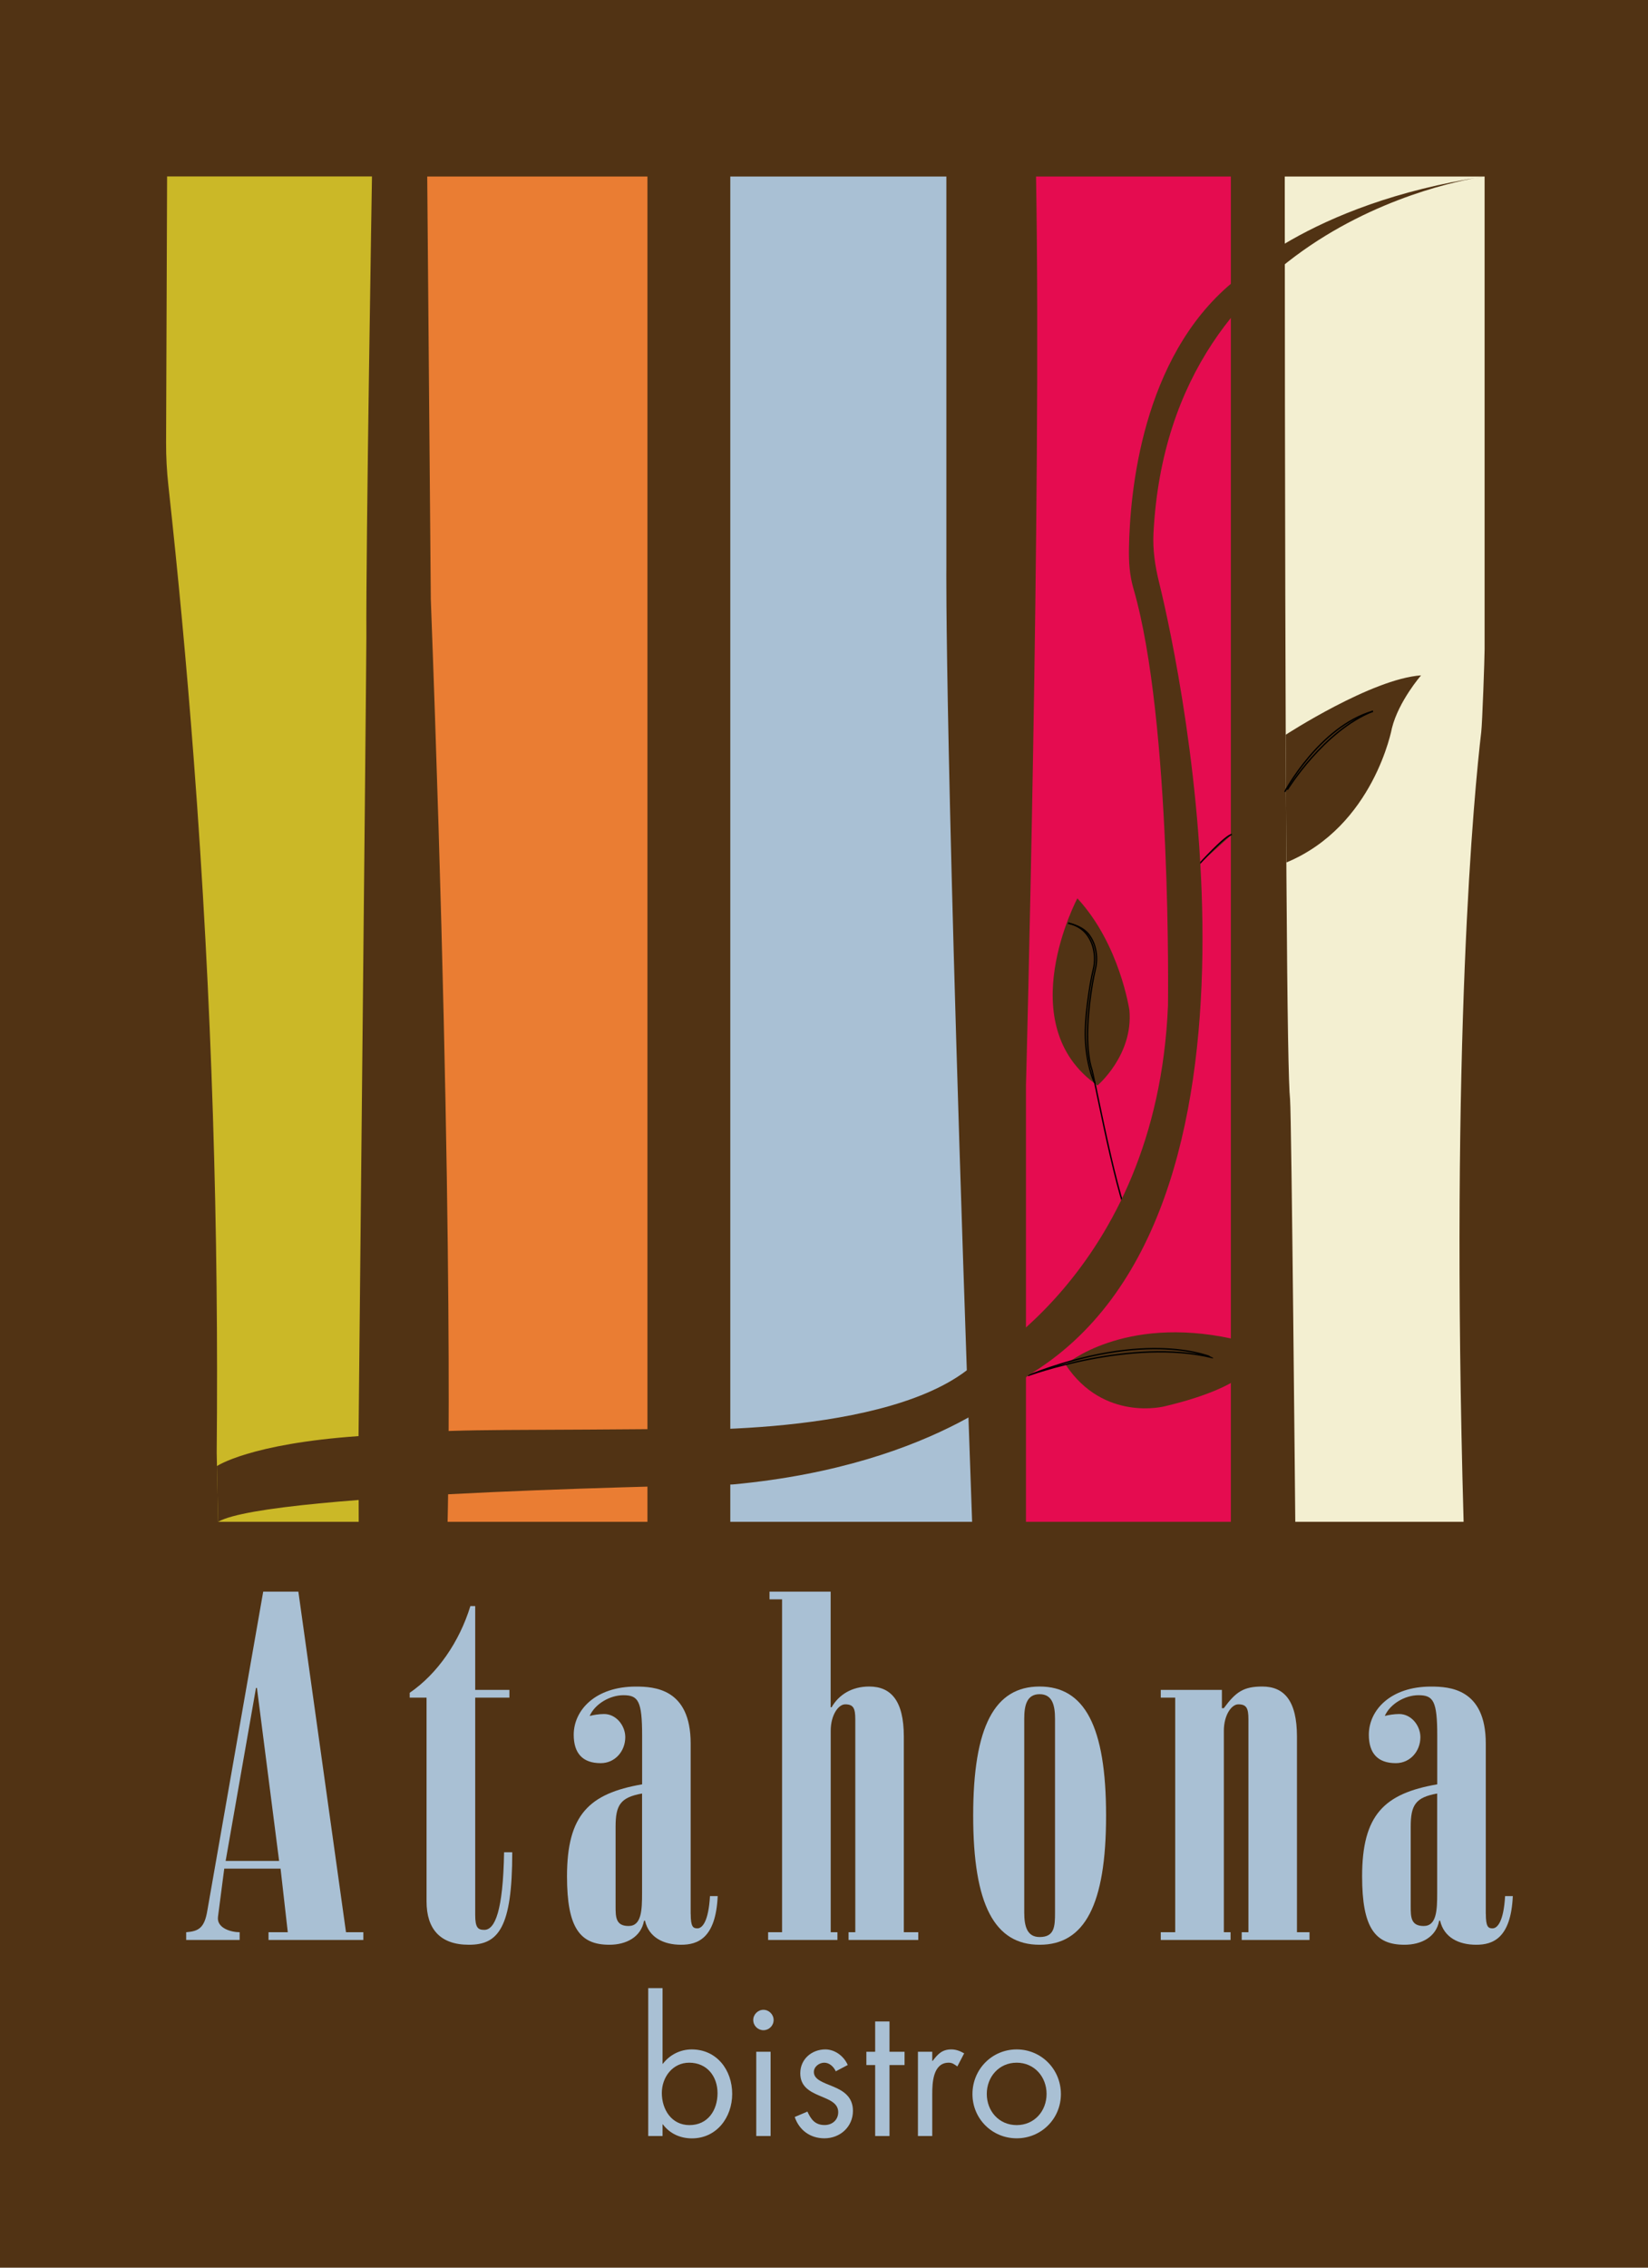 <?xml version="1.0" encoding="utf-8"?>
<!-- Generator: Adobe Illustrator 25.0.0, SVG Export Plug-In . SVG Version: 6.00 Build 0)  -->
<svg version="1.1" id="Capa_1" xmlns="http://www.w3.org/2000/svg" xmlns:xlink="http://www.w3.org/1999/xlink" x="0px" y="0px"
	 viewBox="0 0 294.4 404.8" style="enable-background:new 0 0 294.4 404.8;" xml:space="preserve">
<style type="text/css">
	.st0{fill:#513314;}
	.st1{fill:none;stroke:#000000;stroke-miterlimit:10;}
	.st2{fill:#CBB827;}
	.st3{fill:#A9C0D4;}
	.st4{fill:#E50C50;}
	.st5{fill:#F3EFD1;}
	.st6{fill:#EA7D33;}
	.st7{fill:none;stroke:#000000;stroke-width:0.25;stroke-miterlimit:10;}
	.st8{fill:#513314;stroke:#000000;stroke-width:0.25;stroke-miterlimit:10;}
	.st9{fill:none;}
</style>
<g>
	<rect class="st0" width="294.4" height="404.8"/>
	<path class="st1" d="M271.96,224.56"/>
	<path class="st2" d="M64.08,271.66H38.96l-0.25-12.3c0.37-39.03-0.8-80.46-4.11-123.98c-1.26-16.61-2.78-32.85-4.52-48.69
		c-0.28-2.56-0.42-5.12-0.41-7.7c0.06-15.83,0.12-31.66,0.18-47.49h36.6c0,0-1.1,66.35-1,82.15c0.01,0.94-0.3,34.6-1.4,142.7
		L64.08,271.66z"/>
	<path class="st3" d="M130.46,31.51h38.6v69.65c0,0-0.4,30.8,4.6,170.5h-43.2V31.51z"/>
	<path class="st4" d="M185.08,31.51h34.8v240.15h-36.6v-77.9C183.28,193.76,186.08,89.26,185.08,31.51z"/>
	<path class="st5" d="M229.51,31.51h35.7v84.38c0,1.56-0.41,13.23-0.6,14.78c-1.22,10.38-5.6,54.45-3.15,140.99h-30.07
		c0,0-0.66-71.81-0.93-75.4C229.94,191.58,229.56,149.26,229.51,31.51z"/>
	<path class="st6" d="M76.32,31.51h39.34v240.15h-35.7c0,0,1.35-48.45-3-164.7L76.32,31.51z"/>
	<path class="st0" d="M229.68,131.16c0,0,15.38-10,24.18-10.6c0,0-4,4.6-5.2,9.4c0,0-3.21,17.5-18.86,24L229.68,131.16z"/>
	<path class="st0" d="M196.06,193.76c0,0,6.4-5.4,5.7-13.4c0,0-1.7-11.8-9.3-20C192.46,160.36,180.46,182.96,196.06,193.76z"/>
	<path class="st0" d="M190.36,243.6c0,0,10.2-8.84,29.7-4.64v7.8c0,0-3.43,2.26-12,4.28C208.06,251.04,197.18,253.89,190.36,243.6z"
		/>
	<path class="st7" d="M229.51,141.36c0,0,6.15-11.6,15.75-14.4"/>
	<path class="st7" d="M229.96,140.97c0,0,6.53-10.59,15.3-14.01"/>
	<path class="st8" d="M214.25,154.22c0,0,4.61-5.07,5.81-5.26"/>
	<path class="st7" d="M202.87,219.56c-2.42-0.61-6.97-25.32-7.79-28.52c-1.14-3.44-0.92-8.78-0.21-13.69
		c0.16-1.18,0.35-2.23,0.53-3.11c0.11-0.54,0.22-1.02,0.31-1.42c0.1-0.35,0.69-3.32-1.06-5.81c-1.14-1.63-3.23-2.07-3.82-2.22"/>
	<path class="st7" d="M195.59,193.34c-0.04-0.18-0.49-0.57-1.14-3.46c-0.88-4.16-0.64-7.62,0.07-12.53
		c0.16-1.18,0.35-2.23,0.53-3.11c0.11-0.54,0.22-1.02,0.31-1.42c0.1-0.35,0.69-3.32-1.06-5.81c-1.14-1.63-2.87-2.07-3.47-2.22"/>
	<path class="st7" d="M183.61,245.56c0,0,18.52-6.8,33.02-3.2C216.63,242.36,205.21,237.09,183.61,245.56z"/>
	<path class="st0" d="M38.75,261.71c0,0,5.84-3.99,25.3-5.35c19.88-1.38,18.97-0.97,51.6-1.24c0,0,40.7,2,57.05-10.5
		c0,0,33.95-16.92,35.95-65.11c0,0,0.72-50.75-6.17-74.44c-0.73-2.53-0.84-4.8-0.8-7.25c0.17-9.93,2.31-33.9,18.37-47.3
		c0,0,13.3-14.21,45.15-19.01c0,0-56.21,7.06-59.14,63.65c-0.15,2.94,0.26,5.81,1,8.8c4.1,16.6,24.35,113.12-23.46,141.6
		c0,0-15.38,15.98-52.72,19.43c-1.44,0.13-82.8,1.31-91.92,6.67L38.75,261.71z"/>
	<g id="Atahona_bistro_1_">
		<rect x="14.66" y="284.12" class="st9" width="274.8" height="105"/>
		<path class="st3" d="M33.26,346.3v-1.38c2.24-0.17,3.27-0.77,3.78-3.87l9.98-56.93h6.28l8.51,60.8h3.1v1.38H47.97v-1.38h3.44
			l-1.29-11.35H40.06l-1.12,8.6c-0.26,2.06,2.41,2.75,3.87,2.75v1.38H33.26z M49.86,332.19l-3.96-30.87h-0.17l-5.42,30.87H49.86z"/>
		<path class="st3" d="M84.89,303.04v38.79c0,2.32,0.52,2.67,1.63,2.67c1.89,0,3.35-3.35,3.53-13.85h1.46
			c0,13.5-2.49,16.51-7.74,16.51c-5.16,0-7.57-2.84-7.57-7.74v-36.38h-3.01v-0.86c4.9-3.35,8.86-9.03,10.84-15.48h0.86v14.96h6.11
			v1.38H84.89z"/>
		<path class="st3" d="M123.39,341.65c0,2.32,0.43,2.58,1.2,2.58c0.86,0,1.98-1.2,2.24-5.76h1.38c-0.34,7.57-3.61,8.69-6.54,8.69
			c-3.1,0-5.76-1.29-6.45-4.3h-0.17c-0.52,2.92-3.18,4.3-6.19,4.3c-5.25,0-7.57-3.01-7.57-12.21c0-11.01,3.96-14.79,13.42-16.43
			v-8.69c0-6.19-0.69-7.22-3.35-7.22c-2.41,0-5.07,1.55-6.02,3.7c0.69-0.17,1.63-0.34,2.58-0.34c2.15,0,3.78,2.06,3.78,4.13
			c0,2.49-1.81,4.64-4.39,4.64c-3.27,0-4.82-1.81-4.82-5.07c0-4.39,3.87-8.6,11.09-8.6c3.27,0,9.8,0.34,9.8,10.15V341.65z
			 M109.97,340.28c0,1.89,0,3.53,2.32,3.53s2.41-2.84,2.41-5.93v-17.72c-3.87,0.69-4.73,2.06-4.73,5.93V340.28z"/>
		<path class="st3" d="M164.06,346.3h-12.47v-1.38h1.2v-38.01c0-1.98-0.34-2.67-1.81-2.67c-1.2,0-2.58,1.89-2.58,4.73v35.95h1.2
			v1.38h-12.38v-1.38h2.49V285.5h-2.24v-1.38h10.92v20.64h0.17c1.29-2.24,3.61-3.7,6.71-3.7c3.87,0,6.19,2.49,6.19,8.94v34.92h2.58
			V346.3z"/>
		<path class="st3" d="M185.72,347.16c-8,0-11.87-7.05-11.87-23.05s3.87-23.05,11.87-23.05c8,0,11.87,7.05,11.87,23.05
			S193.72,347.16,185.72,347.16z M182.97,341.39c0,2.49,0.52,4.39,2.75,4.39c2.67,0,2.75-1.89,2.75-4.39v-34.57
			c0-2.49-0.52-4.39-2.75-4.39c-2.24,0-2.75,1.89-2.75,4.39V341.39z"/>
		<path class="st3" d="M233.95,346.3h-12.13v-1.38h1.2v-38.01c0-1.98-0.34-2.67-1.81-2.67c-1.2,0-2.58,1.89-2.58,4.73v35.95h1.2
			v1.38h-12.47v-1.38h2.58v-41.88h-2.58v-1.38h10.92v3.27h0.34c2.15-2.92,3.53-3.87,6.88-3.87c3.87,0,6.19,2.49,6.19,8.94v34.92
			h2.24V346.3z"/>
		<path class="st3" d="M265.43,341.65c0,2.32,0.43,2.58,1.2,2.58c0.86,0,1.98-1.2,2.24-5.76h1.38c-0.34,7.57-3.61,8.69-6.54,8.69
			c-3.1,0-5.76-1.29-6.45-4.3h-0.17c-0.52,2.92-3.18,4.3-6.19,4.3c-5.25,0-7.57-3.01-7.57-12.21c0-11.01,3.96-14.79,13.42-16.43
			v-8.69c0-6.19-0.69-7.22-3.35-7.22c-2.41,0-5.07,1.55-6.02,3.7c0.69-0.17,1.63-0.34,2.58-0.34c2.15,0,3.78,2.06,3.78,4.13
			c0,2.49-1.81,4.64-4.39,4.64c-3.27,0-4.82-1.81-4.82-5.07c0-4.39,3.87-8.6,11.09-8.6c3.27,0,9.8,0.34,9.8,10.15V341.65z
			 M252.01,340.28c0,1.89,0,3.53,2.32,3.53c2.32,0,2.41-2.84,2.41-5.93v-17.72c-3.87,0.69-4.73,2.06-4.73,5.93V340.28z"/>
		<path class="st3" d="M115.8,354.9h2.56v13.5h0.06c1.22-1.6,3.1-2.56,5.15-2.56c4.48,0,7.23,3.68,7.23,7.94
			c0,4.19-2.78,7.94-7.2,7.94c-2.08,0-3.97-0.86-5.18-2.5h-0.06v2.08h-2.56V354.9z M118.23,373.62c0,2.94,1.73,5.73,4.93,5.73
			c3.3,0,5.02-2.66,5.02-5.7c0-3.01-1.89-5.44-5.06-5.44C120.15,368.21,118.23,370.8,118.23,373.62z"/>
		<path class="st3" d="M138.2,360.59c0,1.02-0.83,1.82-1.82,1.82c-0.99,0-1.82-0.8-1.82-1.82c0-0.99,0.83-1.82,1.82-1.82
			C137.37,358.77,138.2,359.6,138.2,360.59z M137.66,381.3h-2.56v-15.04h2.56V381.3z"/>
		<path class="st3" d="M149.3,369.75c-0.35-0.8-1.12-1.54-2.05-1.54c-0.9,0-1.86,0.7-1.86,1.66c0,1.38,1.73,1.89,3.49,2.62
			c1.76,0.74,3.49,1.79,3.49,4.32c0,2.85-2.3,4.9-5.09,4.9c-2.53,0-4.51-1.44-5.31-3.81l2.27-0.96c0.64,1.41,1.38,2.4,3.07,2.4
			c1.38,0,2.43-0.93,2.43-2.3c0-3.36-6.78-2.21-6.78-6.94c0-2.53,2.05-4.26,4.48-4.26c1.73,0,3.33,1.22,4,2.78L149.3,369.75z"/>
		<path class="st3" d="M158.9,381.3h-2.56v-12.67h-1.57v-2.37h1.57v-5.41h2.56v5.41h2.69v2.37h-2.69V381.3z"/>
		<path class="st3" d="M166.55,367.89h0.06c0.9-1.18,1.66-2.05,3.33-2.05c0.86,0,1.57,0.29,2.3,0.7l-1.22,2.34
			c-0.51-0.35-0.86-0.67-1.54-0.67c-2.82,0-2.94,3.62-2.94,5.57v7.52h-2.56v-15.04h2.56V367.89z"/>
		<path class="st3" d="M173.72,373.81c0-4.42,3.49-7.97,7.9-7.97s7.9,3.55,7.9,7.97c0,4.42-3.52,7.9-7.9,7.9
			S173.72,378.22,173.72,373.81z M176.28,373.78c0,3.07,2.18,5.57,5.34,5.57s5.34-2.5,5.34-5.57c0-3.04-2.18-5.57-5.34-5.57
			S176.28,370.74,176.28,373.78z"/>
	</g>
</g>
<g>
</g>
<g>
</g>
<g>
</g>
<g>
</g>
<g>
</g>
<g>
</g>
</svg>
